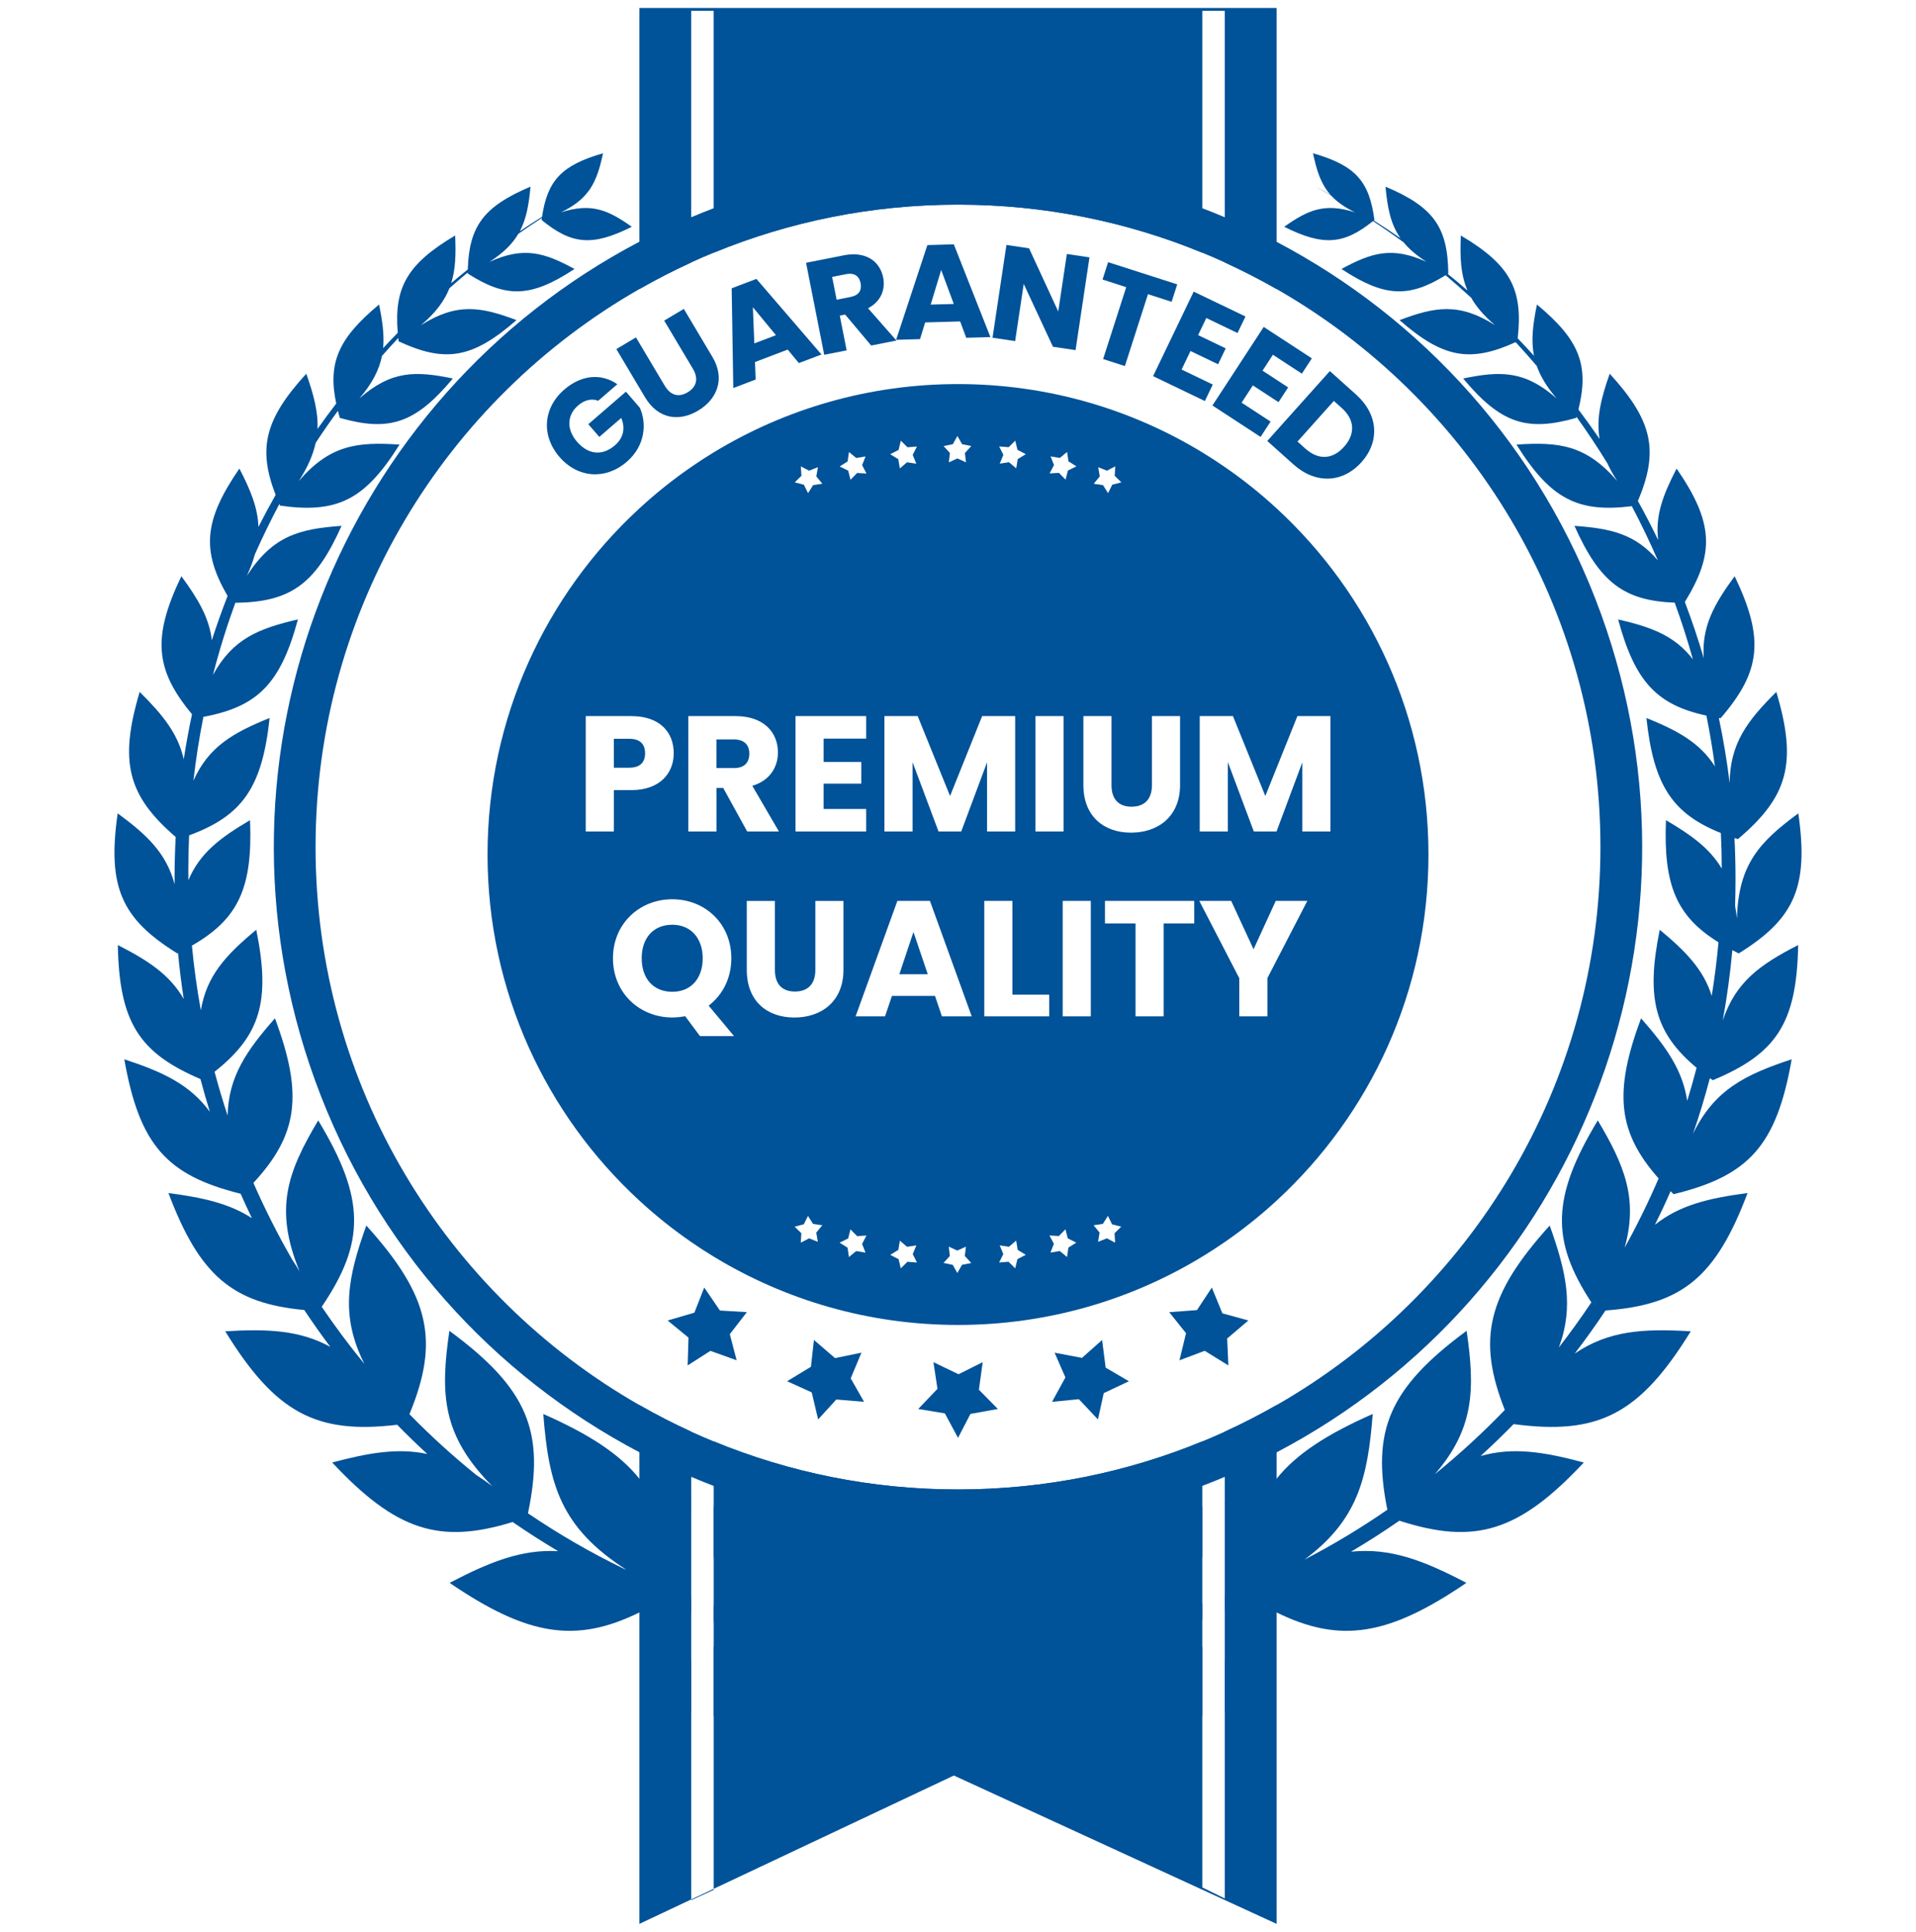 <svg width="120" height="121" viewBox="0 0 120 121" fill="none" xmlns="http://www.w3.org/2000/svg">
<g id="badge-guaranteed-premium-quality-blue" clip-path="url(#clip0_108_633)">
<path id="Vector" fill-rule="evenodd" clip-rule="evenodd" d="M79.954 0.5V18.104C78.902 17.504 77.818 16.947 76.709 16.438V0.678H75.3V15.829C70.584 13.887 65.417 12.817 60 12.817C54.583 12.817 49.414 13.887 44.698 15.829V0.678H43.289V16.441C42.18 16.947 41.098 17.504 40.046 18.104V0.5H79.954Z" fill="#005299"/>
<path id="Vector_2" fill-rule="evenodd" clip-rule="evenodd" d="M43.219 94.12C43.243 94.122 43.267 94.127 43.291 94.129V94.314C43.267 94.249 43.243 94.184 43.219 94.12Z" fill="#005299"/>
<path id="Vector_3" fill-rule="evenodd" clip-rule="evenodd" d="M42.026 99.563C42.444 99.731 42.866 99.894 43.291 100.05V101.075C42.622 100.835 41.962 100.583 41.306 100.314C40.874 100.566 40.454 100.794 40.046 100.993C36.053 102.956 33.022 102.455 28.159 99.14C30.658 97.837 32.659 97.028 34.958 97.155C33.984 96.579 33.034 95.967 32.105 95.329C27.526 96.743 24.799 95.871 20.806 91.602C23.088 90.995 24.912 90.675 26.762 91.069C26.114 90.474 25.486 89.864 24.874 89.238C19.819 89.84 17.263 88.513 14.107 83.384C16.754 83.226 18.766 83.307 20.686 84.359C20.122 83.605 19.577 82.835 19.056 82.05C14.558 81.63 12.494 79.887 10.55 74.725C12.679 75.006 14.345 75.368 15.778 76.299C15.533 75.793 15.298 75.282 15.07 74.768C10.464 73.623 8.731 71.732 7.786 66.347C10.176 67.134 11.878 67.911 13.142 69.635C12.934 68.958 12.737 68.274 12.554 67.585C8.717 65.946 7.469 64.033 7.38 59.192C9.276 60.162 10.625 61.04 11.508 62.571C11.359 61.621 11.242 60.661 11.15 59.691L11.105 59.715C7.622 57.553 6.706 55.575 7.37 50.943C9.214 52.299 10.418 53.437 10.934 55.381V55.062C10.932 54.176 10.956 53.298 11.004 52.424C8.011 49.839 7.435 47.744 8.748 43.338C10.176 44.754 11.141 45.93 11.508 47.555C11.654 46.607 11.827 45.668 12.026 44.737C9.715 41.955 9.518 39.932 11.359 36.09C12.401 37.511 13.099 38.679 13.267 40.1C13.57 39.162 13.898 38.238 14.254 37.328C12.612 34.494 12.761 32.593 14.993 29.348C15.689 30.692 16.147 31.801 16.186 33.003C16.529 32.324 16.889 31.655 17.263 30.997C16.135 28.088 16.586 26.245 19.183 23.408C19.639 24.707 19.932 25.782 19.884 26.867C20.263 26.329 20.657 25.799 21.058 25.275C20.52 22.731 21.19 21.191 23.741 19.074C23.952 20.103 24.074 20.977 23.995 21.803C24.298 21.479 24.602 21.159 24.912 20.843C24.67 17.994 25.517 16.525 28.507 14.751C28.558 15.908 28.534 16.859 28.26 17.732C28.603 17.442 28.949 17.159 29.297 16.878C29.383 14.171 30.281 12.935 33.226 11.691C33.122 12.807 32.971 13.7 32.556 14.485C33.014 14.175 33.478 13.873 33.948 13.58C34.289 11.303 35.162 10.352 37.769 9.599C37.572 10.515 37.358 11.243 36.943 11.852L37.25 11.691L36.936 11.862C36.554 12.419 36.002 12.879 35.138 13.299C37.056 12.685 38.102 13.167 39.569 14.204C37.078 15.455 35.786 15.306 33.919 13.777L33.936 13.652C33.442 13.974 32.95 14.303 32.465 14.643C32.093 15.277 31.529 15.841 30.655 16.403C32.822 15.414 34.116 15.834 35.983 16.847C33.233 18.659 31.697 18.668 29.292 17.132V17.07C28.906 17.391 28.524 17.72 28.147 18.056C27.833 18.846 27.288 19.583 26.369 20.365C28.622 18.942 30.122 19.213 32.347 20.051C29.568 22.479 27.869 22.722 24.967 21.38C24.958 21.311 24.95 21.241 24.943 21.171C24.598 21.539 24.259 21.913 23.923 22.292C23.75 23.159 23.323 24.001 22.51 24.954C24.514 23.195 26.035 23.226 28.363 23.706C26.002 26.54 24.358 27.047 21.283 26.175C21.24 26.024 21.199 25.875 21.163 25.731C20.683 26.387 20.218 27.056 19.771 27.738C19.61 28.479 19.277 29.252 18.718 30.123C20.671 27.865 22.366 27.668 25.022 27.846C22.834 31.352 21.089 32.166 17.542 31.669L17.498 31.568C16.951 32.595 16.44 33.644 15.965 34.715C15.85 35.137 15.682 35.583 15.461 36.066C17.083 33.558 18.734 33.128 21.391 32.936C19.745 36.63 18.161 37.71 14.738 37.755C14.201 39.231 13.73 40.739 13.337 42.277C14.57 40.021 16.169 39.373 18.658 38.797C17.566 42.839 16.13 44.264 12.739 44.9C12.478 46.213 12.266 47.547 12.113 48.899C13.061 46.777 14.575 45.906 16.886 44.97C16.421 49.333 15.178 51.092 11.844 52.321C11.81 53.046 11.794 53.775 11.794 54.507C11.794 54.716 11.796 54.925 11.798 55.134C12.511 53.432 13.793 52.467 15.66 51.371C15.833 55.626 14.923 57.558 12.019 59.228C12.149 60.596 12.336 61.947 12.578 63.282C12.941 61.107 14.15 59.814 16.049 58.235C16.963 62.706 16.303 64.861 13.438 67.129C13.685 68.053 13.956 68.97 14.256 69.872C14.309 67.458 15.415 65.828 17.22 63.781C19.01 68.574 18.655 71.077 15.871 74.089C16.596 75.743 17.41 77.351 18.305 78.903C18.458 79.131 18.612 79.376 18.763 79.633C17.155 75.704 17.995 73.429 19.93 70.175C22.901 75.095 22.877 77.821 20.15 81.848C20.986 83.082 21.878 84.277 22.822 85.427C21.298 82.393 21.763 80.046 22.942 76.76C26.945 81.188 27.528 84.003 25.644 88.575C26.964 89.927 28.361 91.199 29.83 92.384C30.156 92.593 30.49 92.826 30.833 93.085C27.67 89.888 27.569 87.323 28.145 83.353C33.077 86.989 34.138 89.677 33.067 94.784C34.956 96.066 36.941 97.218 39.007 98.223C39.082 98.255 39.156 98.288 39.233 98.322C35.086 95.665 34.363 92.943 34.027 88.563C36.893 89.826 38.81 91.071 40.046 92.619C41.453 94.381 41.981 96.536 42.026 99.563Z" fill="#005299"/>
<path id="Vector_4" fill-rule="evenodd" clip-rule="evenodd" d="M40.318 106.408C41.357 105.427 42.314 104.599 43.291 103.941V107.251C42.377 107.051 41.393 106.768 40.318 106.408Z" fill="#005299"/>
<path id="Vector_5" fill-rule="evenodd" clip-rule="evenodd" d="M75.3 94.359V97.511C74.266 99.375 72.926 100.748 70.656 101.761C72.235 101.394 73.786 100.947 75.3 100.424V101.435C74.333 101.759 73.354 102.051 72.36 102.315C73.445 102.431 74.4 102.711 75.3 103.136V107.499C71.443 108.018 68.88 106.796 65.861 103.571C63.878 103.815 61.862 103.943 59.815 103.943C57.883 103.943 55.978 103.827 54.103 103.609C51.098 106.808 48.542 108.018 44.7 107.502V103.139C45.53 102.745 46.406 102.479 47.386 102.347C46.481 102.109 45.583 101.845 44.7 101.557V100.547C46.342 101.099 48.022 101.559 49.738 101.929C47.227 100.902 45.792 99.481 44.7 97.511V94.359C50.434 95.415 52.738 97.578 54.307 102.683C56.114 102.894 57.95 103.002 59.815 103.002C61.81 103.002 63.778 102.877 65.71 102.639C67.277 97.568 69.583 95.413 75.3 94.359Z" fill="#005299"/>
<path id="Vector_6" fill-rule="evenodd" clip-rule="evenodd" d="M76.781 94.12C76.757 94.184 76.733 94.249 76.709 94.314V94.129C76.733 94.129 76.757 94.122 76.781 94.12Z" fill="#005299"/>
<path id="Vector_7" fill-rule="evenodd" clip-rule="evenodd" d="M76.709 103.944C77.686 104.597 78.641 105.425 79.682 106.406C78.607 106.766 77.623 107.047 76.709 107.246V103.944Z" fill="#005299"/>
<path id="Vector_8" fill-rule="evenodd" clip-rule="evenodd" d="M107.09 67.53C106.781 68.708 106.428 69.87 106.034 71.012C107.364 68.276 109.262 67.319 112.214 66.347C111.262 71.778 109.51 73.652 104.818 74.797C104.755 74.735 104.69 74.672 104.63 74.61C104.321 75.318 103.994 76.019 103.651 76.71C105.214 75.469 107.033 75.044 109.45 74.725C107.45 80.034 105.324 81.726 100.553 82.081C99.941 83.005 99.295 83.905 98.623 84.781C100.759 83.331 102.926 83.207 105.893 83.384C102.67 88.623 100.07 89.895 94.798 89.197C94.128 89.881 93.439 90.548 92.731 91.196C94.757 90.618 96.706 90.937 99.194 91.602C95.126 95.951 92.374 96.774 87.643 95.247C86.657 95.931 85.646 96.579 84.612 97.189C87.096 96.93 89.189 97.755 91.841 99.14C86.978 102.455 83.947 102.956 79.954 100.993C79.498 100.77 79.027 100.511 78.54 100.223C77.935 100.472 77.326 100.712 76.709 100.938V99.911C77.134 99.752 77.556 99.584 77.976 99.411C78.038 96.464 78.571 94.35 79.954 92.617C81.192 91.069 83.105 89.828 85.973 88.563C85.663 92.595 85.027 95.221 81.696 97.686C83.496 96.752 85.229 95.708 86.89 94.561C85.894 89.598 86.998 86.936 91.855 83.353C92.386 87.006 92.342 89.473 89.866 92.334C91.406 91.083 92.87 89.739 94.248 88.309C92.498 83.893 93.134 81.102 97.058 76.76C98.1 79.667 98.585 81.839 97.632 84.397C98.342 83.48 99.022 82.539 99.667 81.572C97.126 77.694 97.169 74.982 100.07 70.175C101.748 72.997 102.602 75.083 101.753 78.147C102.53 76.743 103.241 75.296 103.879 73.811C101.326 70.921 101.047 68.427 102.78 63.781C104.345 65.557 105.386 67.019 105.67 68.951C105.881 68.267 106.078 67.575 106.258 66.879C103.651 64.7 103.07 62.54 103.951 58.235C105.571 59.579 106.687 60.719 107.206 62.375C107.386 61.268 107.527 60.147 107.63 59.019C105.002 57.395 104.177 55.451 104.34 51.371C105.924 52.299 107.083 53.135 107.834 54.402C107.834 53.655 107.815 52.914 107.779 52.177C104.726 50.951 103.562 49.165 103.116 44.97C105.067 45.762 106.45 46.506 107.405 47.999C107.263 46.928 107.083 45.867 106.874 44.821C103.759 44.149 102.391 42.68 101.345 38.797C103.426 39.279 104.885 39.812 106.027 41.295C105.691 40.093 105.312 38.91 104.887 37.746C101.722 37.626 100.195 36.493 98.609 32.936C100.884 33.099 102.42 33.438 103.834 35.103C103.332 33.947 102.787 32.811 102.202 31.703C98.827 32.123 97.111 31.266 94.978 27.846C97.634 27.668 99.331 27.865 101.285 30.123C101.033 29.735 100.829 29.365 100.666 29.01C100.056 28.019 99.413 27.049 98.736 26.106L98.717 26.175C95.642 27.047 94.001 26.54 91.637 23.706C93.965 23.226 95.489 23.195 97.49 24.954C96.874 24.231 96.48 23.574 96.25 22.923C95.82 22.417 95.378 21.918 94.927 21.431C92.09 22.715 90.396 22.451 87.655 20.051C89.878 19.213 91.378 18.942 93.631 20.365C92.945 19.782 92.467 19.223 92.141 18.649C91.615 18.167 91.082 17.696 90.538 17.238C88.229 18.666 86.702 18.618 84.017 16.847C85.884 15.834 87.18 15.414 89.345 16.403C88.723 16.004 88.258 15.603 87.907 15.176C87.281 14.718 86.642 14.274 85.992 13.847C84.173 15.311 82.884 15.433 80.431 14.204C81.9 13.167 82.944 12.685 84.862 13.299C84.197 12.975 83.717 12.63 83.357 12.234C83.033 12.049 82.709 11.869 82.38 11.691C82.697 11.857 83.014 12.025 83.326 12.198C82.726 11.519 82.466 10.693 82.234 9.599C84.91 10.371 85.759 11.355 86.081 13.777L86.042 13.808C86.609 14.168 87.166 14.54 87.715 14.922C87.089 14.034 86.899 13.021 86.774 11.691C89.81 12.973 90.67 14.245 90.708 17.132L90.674 17.154C91.094 17.495 91.507 17.843 91.913 18.198C91.478 17.197 91.433 16.117 91.493 14.751C94.603 16.595 95.395 18.111 95.054 21.191C95.4 21.551 95.741 21.915 96.074 22.283C95.882 21.311 96.007 20.305 96.259 19.074C98.933 21.291 99.54 22.878 98.858 25.65C99.312 26.252 99.756 26.869 100.183 27.493C99.965 26.187 100.272 24.954 100.817 23.408C103.526 26.367 103.903 28.244 102.583 31.379C103.03 32.183 103.452 32.999 103.853 33.829C103.661 32.283 104.158 30.992 105.007 29.348C107.335 32.735 107.398 34.657 105.523 37.703C105.96 38.855 106.356 40.028 106.706 41.221C106.572 39.251 107.338 37.868 108.641 36.09C110.537 40.045 110.27 42.073 107.762 44.984L107.652 44.967C107.933 46.307 108.161 47.667 108.329 49.043C108.353 46.573 109.423 45.15 111.252 43.338C112.589 47.821 111.97 49.909 108.842 52.559C108.77 52.535 108.701 52.513 108.631 52.487C108.674 53.341 108.696 54.198 108.696 55.062C108.696 55.626 108.686 56.185 108.67 56.744C108.713 56.991 108.754 57.248 108.785 57.522C108.878 54.14 110.201 52.731 112.63 50.943C113.294 55.575 112.378 57.553 108.898 59.715C108.761 59.646 108.626 59.579 108.497 59.511C108.362 60.999 108.161 62.468 107.897 63.915C108.713 61.491 110.232 60.416 112.62 59.192C112.531 64.107 111.245 66.003 107.27 67.659L107.09 67.53Z" fill="#005299"/>
<path id="Vector_9" fill-rule="evenodd" clip-rule="evenodd" d="M43.291 89.669V118.968L40.046 120.499V88.003C41.098 88.606 42.182 89.163 43.291 89.669Z" fill="#005299"/>
<path id="Vector_10" fill-rule="evenodd" clip-rule="evenodd" d="M79.954 88.003V120.499L59.741 111.207L44.7 118.303V90.279C49.416 92.22 54.583 93.291 60 93.291C65.417 93.291 70.584 92.22 75.3 90.279V118.217L76.709 118.908V89.669C77.817 89.163 78.902 88.606 79.954 88.003Z" fill="#005299"/>
<path id="Vector_11" fill-rule="evenodd" clip-rule="evenodd" d="M43.291 118.969V119.015L44.7 118.369V118.304L43.291 118.969Z" fill="#005299"/>
<path id="Vector_12" fill-rule="evenodd" clip-rule="evenodd" d="M100.267 38.435C96.478 28.002 89.059 19.935 79.954 15.147C78.895 14.588 77.81 14.075 76.709 13.609C76.243 13.41 75.773 13.22 75.3 13.043C66.017 9.483 55.459 9.126 45.379 12.786C45.151 12.87 44.923 12.954 44.698 13.043C44.222 13.223 43.752 13.41 43.289 13.609C42.178 14.077 41.098 14.588 40.046 15.14C21.362 24.942 12.331 47.288 19.733 67.674C23.52 78.107 30.941 86.173 40.046 90.961C41.105 91.52 42.187 92.034 43.291 92.499C43.757 92.699 44.227 92.888 44.7 93.068C53.983 96.623 64.541 96.98 74.621 93.32C74.849 93.239 75.074 93.152 75.3 93.066C75.775 92.886 76.246 92.696 76.709 92.499C77.82 92.031 78.902 91.52 79.954 90.966C98.638 81.164 107.669 58.818 100.267 38.435ZM79.954 88.004C78.902 88.607 77.818 89.163 76.709 89.67C76.243 89.881 75.775 90.085 75.3 90.279C70.584 92.221 65.417 93.291 60 93.291C54.583 93.291 49.416 92.221 44.7 90.279C44.225 90.085 43.757 89.881 43.291 89.67C42.182 89.163 41.098 88.607 40.046 88.004C27.929 81.071 19.764 68.015 19.764 53.053C19.764 38.091 27.929 25.038 40.046 18.104C41.098 17.504 42.18 16.947 43.289 16.441C43.754 16.227 44.222 16.023 44.698 15.829C49.414 13.887 54.581 12.817 60 12.817C65.419 12.817 70.584 13.887 75.3 15.829C75.775 16.023 76.243 16.227 76.709 16.439C77.818 16.947 78.902 17.504 79.954 18.104C92.071 25.038 100.236 38.091 100.236 53.053C100.236 68.015 92.071 81.071 79.954 88.004Z" fill="#005299"/>
<path id="Vector_13" fill-rule="evenodd" clip-rule="evenodd" d="M43.068 85.522L43.121 83.78L41.815 82.707L43.49 82.218L44.107 80.643L45.089 82.083L46.776 82.184L45.708 83.564L46.135 85.198L44.494 84.61L43.07 85.52L43.068 85.522ZM76.934 85.522L75.451 84.606L73.87 85.201L74.282 83.506L73.229 82.186L74.966 82.057L75.898 80.645L76.558 82.258L78.187 82.707L76.858 83.835L76.934 85.522ZM68.767 88.906L67.572 87.637L65.89 87.802L66.727 86.273L66.05 84.725L67.764 85.049L69.026 83.929L69.247 85.659L70.704 86.513L69.127 87.257L68.765 88.906H68.767ZM60.002 90.061L59.177 88.525L57.509 88.249L58.714 86.989L58.462 85.318L60.034 86.074L61.546 85.318L61.31 87.046L62.496 88.249L60.78 88.558L60.002 90.058V90.061ZM50.837 87.21L49.298 86.511L50.789 85.606L50.978 83.926L52.298 85.064L53.952 84.723L53.28 86.331L54.115 87.8L52.378 87.656L51.24 88.904L50.839 87.207L50.837 87.21Z" fill="#005299"/>
<g id="Group">
<path id="Vector_14" d="M38.664 24.065L37.469 25.1C37.046 24.944 36.607 25.049 36.202 25.4C35.506 26.002 35.47 26.895 36.139 27.668C36.85 28.491 37.735 28.565 38.513 27.893C39.05 27.428 39.178 26.82 38.909 26.177L37.536 27.365L36.847 26.569L39.202 24.533L40.073 25.539C40.507 26.501 40.428 27.908 39.259 28.921C37.93 30.07 36.19 29.95 35.04 28.62C33.89 27.291 34.01 25.551 35.34 24.401C36.403 23.482 37.646 23.36 38.669 24.068L38.664 24.065Z" fill="#005299"/>
<path id="Vector_15" d="M38.602 21.865L39.83 21.133L41.628 24.152C41.983 24.75 42.485 24.918 43.066 24.573C43.649 24.224 43.752 23.697 43.397 23.099L41.599 20.08L42.828 19.348L44.621 22.36C45.451 23.754 44.885 25.029 43.721 25.72C42.55 26.418 41.225 26.272 40.394 24.875L38.602 21.863V21.865Z" fill="#005299"/>
<path id="Vector_16" d="M49.334 21.896L47.285 22.676L47.326 23.771L45.926 24.303L45.826 18.056L47.374 17.468L51.449 22.203L50.033 22.741L49.334 21.896ZM47.153 19.242L47.244 21.508L48.598 20.994L47.153 19.242Z" fill="#005299"/>
<path id="Vector_17" d="M52.838 15.992C54.249 15.713 55.116 16.385 55.315 17.388C55.457 18.111 55.197 18.869 54.365 19.308L56.145 21.329L54.562 21.641L52.932 19.702L52.596 19.769L53.026 21.944L51.621 22.222L50.484 16.459L52.841 15.994L52.838 15.992ZM52.987 17.172L52.116 17.345L52.399 18.773L53.27 18.6C53.796 18.497 53.988 18.178 53.899 17.727C53.815 17.299 53.513 17.069 52.987 17.172Z" fill="#005299"/>
<path id="Vector_18" d="M60.134 20.132L57.943 20.194L57.622 21.241L56.124 21.284L58.082 15.351L59.738 15.303L62.03 21.114L60.516 21.157L60.134 20.13V20.132ZM58.946 16.909L58.289 19.078L59.736 19.038L58.946 16.909Z" fill="#005299"/>
<path id="Vector_19" d="M68.234 16.12L67.363 21.93L65.947 21.719L64.116 17.781L63.578 21.364L62.162 21.153L63.034 15.342L64.45 15.553L66.278 19.509L66.818 15.909L68.234 16.12Z" fill="#005299"/>
<path id="Vector_20" d="M69.403 16.422L73.73 17.811L73.38 18.903L71.899 18.426L70.452 22.928L69.089 22.489L70.536 17.987L69.053 17.509L69.403 16.417V16.422Z" fill="#005299"/>
<path id="Vector_21" d="M77.505 20.858L75.552 19.919L75.038 20.99L76.766 21.82L76.289 22.816L74.561 21.986L74.004 23.147L75.957 24.086L75.461 25.118L72.218 23.56L74.762 18.266L78.005 19.823L77.508 20.855L77.505 20.858Z" fill="#005299"/>
<path id="Vector_22" d="M81.538 23.405L79.723 22.22L79.073 23.216L80.678 24.265L80.074 25.189L78.468 24.14L77.762 25.22L79.577 26.405L78.95 27.366L75.936 25.398L79.147 20.477L82.162 22.445L81.535 23.405H81.538Z" fill="#005299"/>
<path id="Vector_23" d="M85.262 28.954C84.101 30.25 82.406 30.339 81.01 29.089L79.37 27.62L83.29 23.242L84.929 24.711C86.326 25.961 86.431 27.651 85.265 28.954H85.262ZM81.766 28.105C82.57 28.825 83.458 28.789 84.178 27.985C84.898 27.181 84.847 26.283 84.043 25.563L83.539 25.112L81.262 27.656L81.766 28.107V28.105Z" fill="#005299"/>
</g>
<g id="Group_2">
<path id="Vector_24" fill-rule="evenodd" clip-rule="evenodd" d="M42.106 57.92C40.932 57.92 40.19 58.733 40.19 60.02C40.19 61.306 40.932 62.12 42.106 62.12C43.279 62.12 44.011 61.285 44.011 60.02C44.011 58.755 43.26 57.92 42.106 57.92Z" fill="#005299"/>
<path id="Vector_25" fill-rule="evenodd" clip-rule="evenodd" d="M56.326 61.021H58.106L57.211 58.374L56.326 61.021Z" fill="#005299"/>
<path id="Vector_26" fill-rule="evenodd" clip-rule="evenodd" d="M40.402 47.18C40.402 46.623 40.104 46.273 39.403 46.273H38.446V48.085H39.403C40.104 48.085 40.402 47.735 40.402 47.178V47.18Z" fill="#005299"/>
<path id="Vector_27" fill-rule="evenodd" clip-rule="evenodd" d="M46.93 47.2C46.93 46.664 46.62 46.314 45.962 46.314H44.87V48.107H45.962C46.622 48.107 46.93 47.766 46.93 47.2Z" fill="#005299"/>
<path id="Vector_28" fill-rule="evenodd" clip-rule="evenodd" d="M79.954 31.842C78.936 30.903 77.851 30.037 76.709 29.25C76.25 28.931 75.78 28.626 75.3 28.335C70.841 25.621 65.602 24.056 60 24.056C54.398 24.056 49.157 25.621 44.698 28.335C44.218 28.628 43.747 28.933 43.289 29.25C42.146 30.039 41.064 30.903 40.046 31.842C34.198 37.225 30.535 44.946 30.535 53.521C30.535 62.096 34.198 69.817 40.046 75.2C41.064 76.139 42.149 77.005 43.291 77.792C43.75 78.111 44.22 78.416 44.7 78.707C49.159 81.421 54.398 82.986 60 82.986C65.602 82.986 70.841 81.421 75.3 78.707C75.78 78.416 76.25 78.111 76.709 77.792C77.851 77.005 78.936 76.139 79.954 75.2C85.802 69.817 89.465 62.096 89.465 53.521C89.465 44.946 85.802 37.225 79.954 31.842ZM68.777 29.262L69.329 29.48L69.852 29.209L69.814 29.802L70.234 30.212L69.66 30.359L69.398 30.887L69.082 30.385L68.501 30.299L68.878 29.84L68.782 29.262H68.777ZM67.853 44.852H69.614V49.177C69.614 50.031 70.037 50.526 70.87 50.526C71.702 50.526 72.146 50.031 72.146 49.177V44.852H73.908V49.167C73.908 51.164 72.506 52.153 70.838 52.153C69.17 52.153 67.853 51.164 67.853 49.167V44.852ZM65.794 28.585L66.379 28.683L66.833 28.309L66.919 28.895L67.416 29.209L66.883 29.473L66.737 30.042L66.322 29.617L65.736 29.653L66.012 29.127L65.796 28.58L65.794 28.585ZM64.848 44.852H66.61V52.081H64.848V44.852ZM63.168 28.014L63.586 27.601L63.725 28.177L64.248 28.446L63.742 28.755L63.646 29.334L63.194 28.95L62.614 29.039L62.842 28.489L62.578 27.963L63.168 28.009V28.014ZM59.676 27.819L59.964 27.306L60.257 27.822L60.833 27.937L60.432 28.376L60.502 28.959L59.962 28.715L59.426 28.959L59.494 28.371L59.095 27.939L59.676 27.822V27.819ZM56.28 28.177L56.419 27.601L56.837 28.014L57.427 27.968L57.163 28.494L57.389 29.043L56.808 28.955L56.357 29.339L56.261 28.76L55.754 28.451L56.275 28.182L56.28 28.177ZM55.394 44.852H57.475L59.503 49.856L61.512 44.852H63.581V52.081H61.819V47.747L60.202 52.081H58.781L57.154 47.735V52.081H55.392V44.852H55.394ZM53.086 28.897L53.172 28.311L53.626 28.686L54.211 28.587L53.995 29.135L54.269 29.66L53.683 29.624L53.268 30.049L53.122 29.48L52.589 29.216L53.086 28.902V28.897ZM53.942 47.725V49.083H51.583V50.67H54.25V52.081H49.822V44.852H54.25V46.263H51.583V47.725H53.942ZM50.153 29.209L50.674 29.48L51.226 29.262L51.127 29.84L51.506 30.299L50.926 30.385L50.609 30.887L50.347 30.359L49.774 30.212L50.194 29.802L50.158 29.209H50.153ZM43.111 44.852H46.066C47.837 44.852 48.722 45.872 48.722 47.127C48.722 48.035 48.228 48.889 47.117 49.218L48.785 52.081H46.798L45.295 49.352H44.873V52.081H43.111V44.852ZM36.686 44.852H39.54C41.311 44.852 42.197 45.851 42.197 47.18C42.197 48.375 41.383 49.487 39.54 49.487H38.448V52.081H36.686V44.852ZM43.838 64.892L42.912 63.647C42.655 63.697 42.386 63.728 42.108 63.728C40.058 63.728 38.39 62.195 38.39 60.02C38.39 57.846 40.058 56.324 42.108 56.324C44.158 56.324 45.804 57.848 45.804 60.02C45.804 61.287 45.247 62.327 44.383 62.987L45.97 64.892H43.838ZM51.226 77.78L50.674 77.562L50.153 77.833L50.189 77.243L49.769 76.83L50.342 76.683L50.604 76.155L50.921 76.657L51.502 76.743L51.122 77.202L51.221 77.78H51.226ZM49.757 63.731C48.079 63.731 46.771 62.742 46.771 60.745V56.43H48.533V60.755C48.533 61.609 48.955 62.103 49.788 62.103C50.621 62.103 51.065 61.609 51.065 60.755V56.43H52.826V60.745C52.826 62.742 51.425 63.731 49.757 63.731ZM54.209 78.457L53.623 78.359L53.17 78.733L53.083 78.147L52.586 77.833L53.119 77.569L53.266 77L53.681 77.423L54.266 77.387L53.993 77.912L54.209 78.459V78.457ZM56.834 79.028L56.417 79.441L56.278 78.865L55.757 78.596L56.263 78.287L56.359 77.706L56.81 78.092L57.391 78.003L57.166 78.551L57.43 79.076L56.839 79.031L56.834 79.028ZM60.252 79.218L59.959 79.734L59.671 79.223L59.09 79.103L59.489 78.671L59.422 78.083L59.957 78.327L60.497 78.083L60.427 78.666L60.828 79.105L60.252 79.22V79.218ZM58.992 63.656L58.56 62.379H55.862L55.43 63.656H53.587L56.203 56.427H58.243L60.859 63.656H58.994H58.992ZM63.722 78.865L63.583 79.441L63.166 79.028L62.575 79.074L62.839 78.548L62.611 78.001L63.192 78.09L63.643 77.703L63.739 78.284L64.246 78.594L63.722 78.863V78.865ZM65.714 63.656H61.646V56.427H63.408V62.298H65.714V63.656ZM66.914 78.145L66.828 78.731L66.374 78.356L65.789 78.455L66.005 77.907L65.729 77.382L66.314 77.418L66.73 76.995L66.876 77.564L67.409 77.828L66.912 78.143L66.914 78.145ZM68.318 63.656H66.557V56.427H68.318V63.656ZM69.847 77.833L69.324 77.562L68.772 77.78L68.868 77.202L68.491 76.743L69.072 76.657L69.389 76.155L69.65 76.683L70.224 76.83L69.804 77.243L69.842 77.833H69.847ZM74.796 57.839H72.881V63.656H71.119V57.839H69.204V56.427H74.796V57.839ZM79.378 61.268V63.659H77.616V61.268L75.113 56.427H77.11L78.511 59.456L79.901 56.427H81.878L79.375 61.268H79.378ZM81.566 52.081V47.747L79.949 52.081H78.528L76.901 47.735V52.081H75.139V44.852H77.22L79.248 49.856L81.257 44.852H83.326V52.081H81.564H81.566Z" fill="#005299"/>
</g>
</g>
<defs>
<clipPath id="clip0_108_633">
<rect width="120" height="120" fill="white" transform="translate(0 0.5)"/>
</clipPath>
</defs>
</svg>
